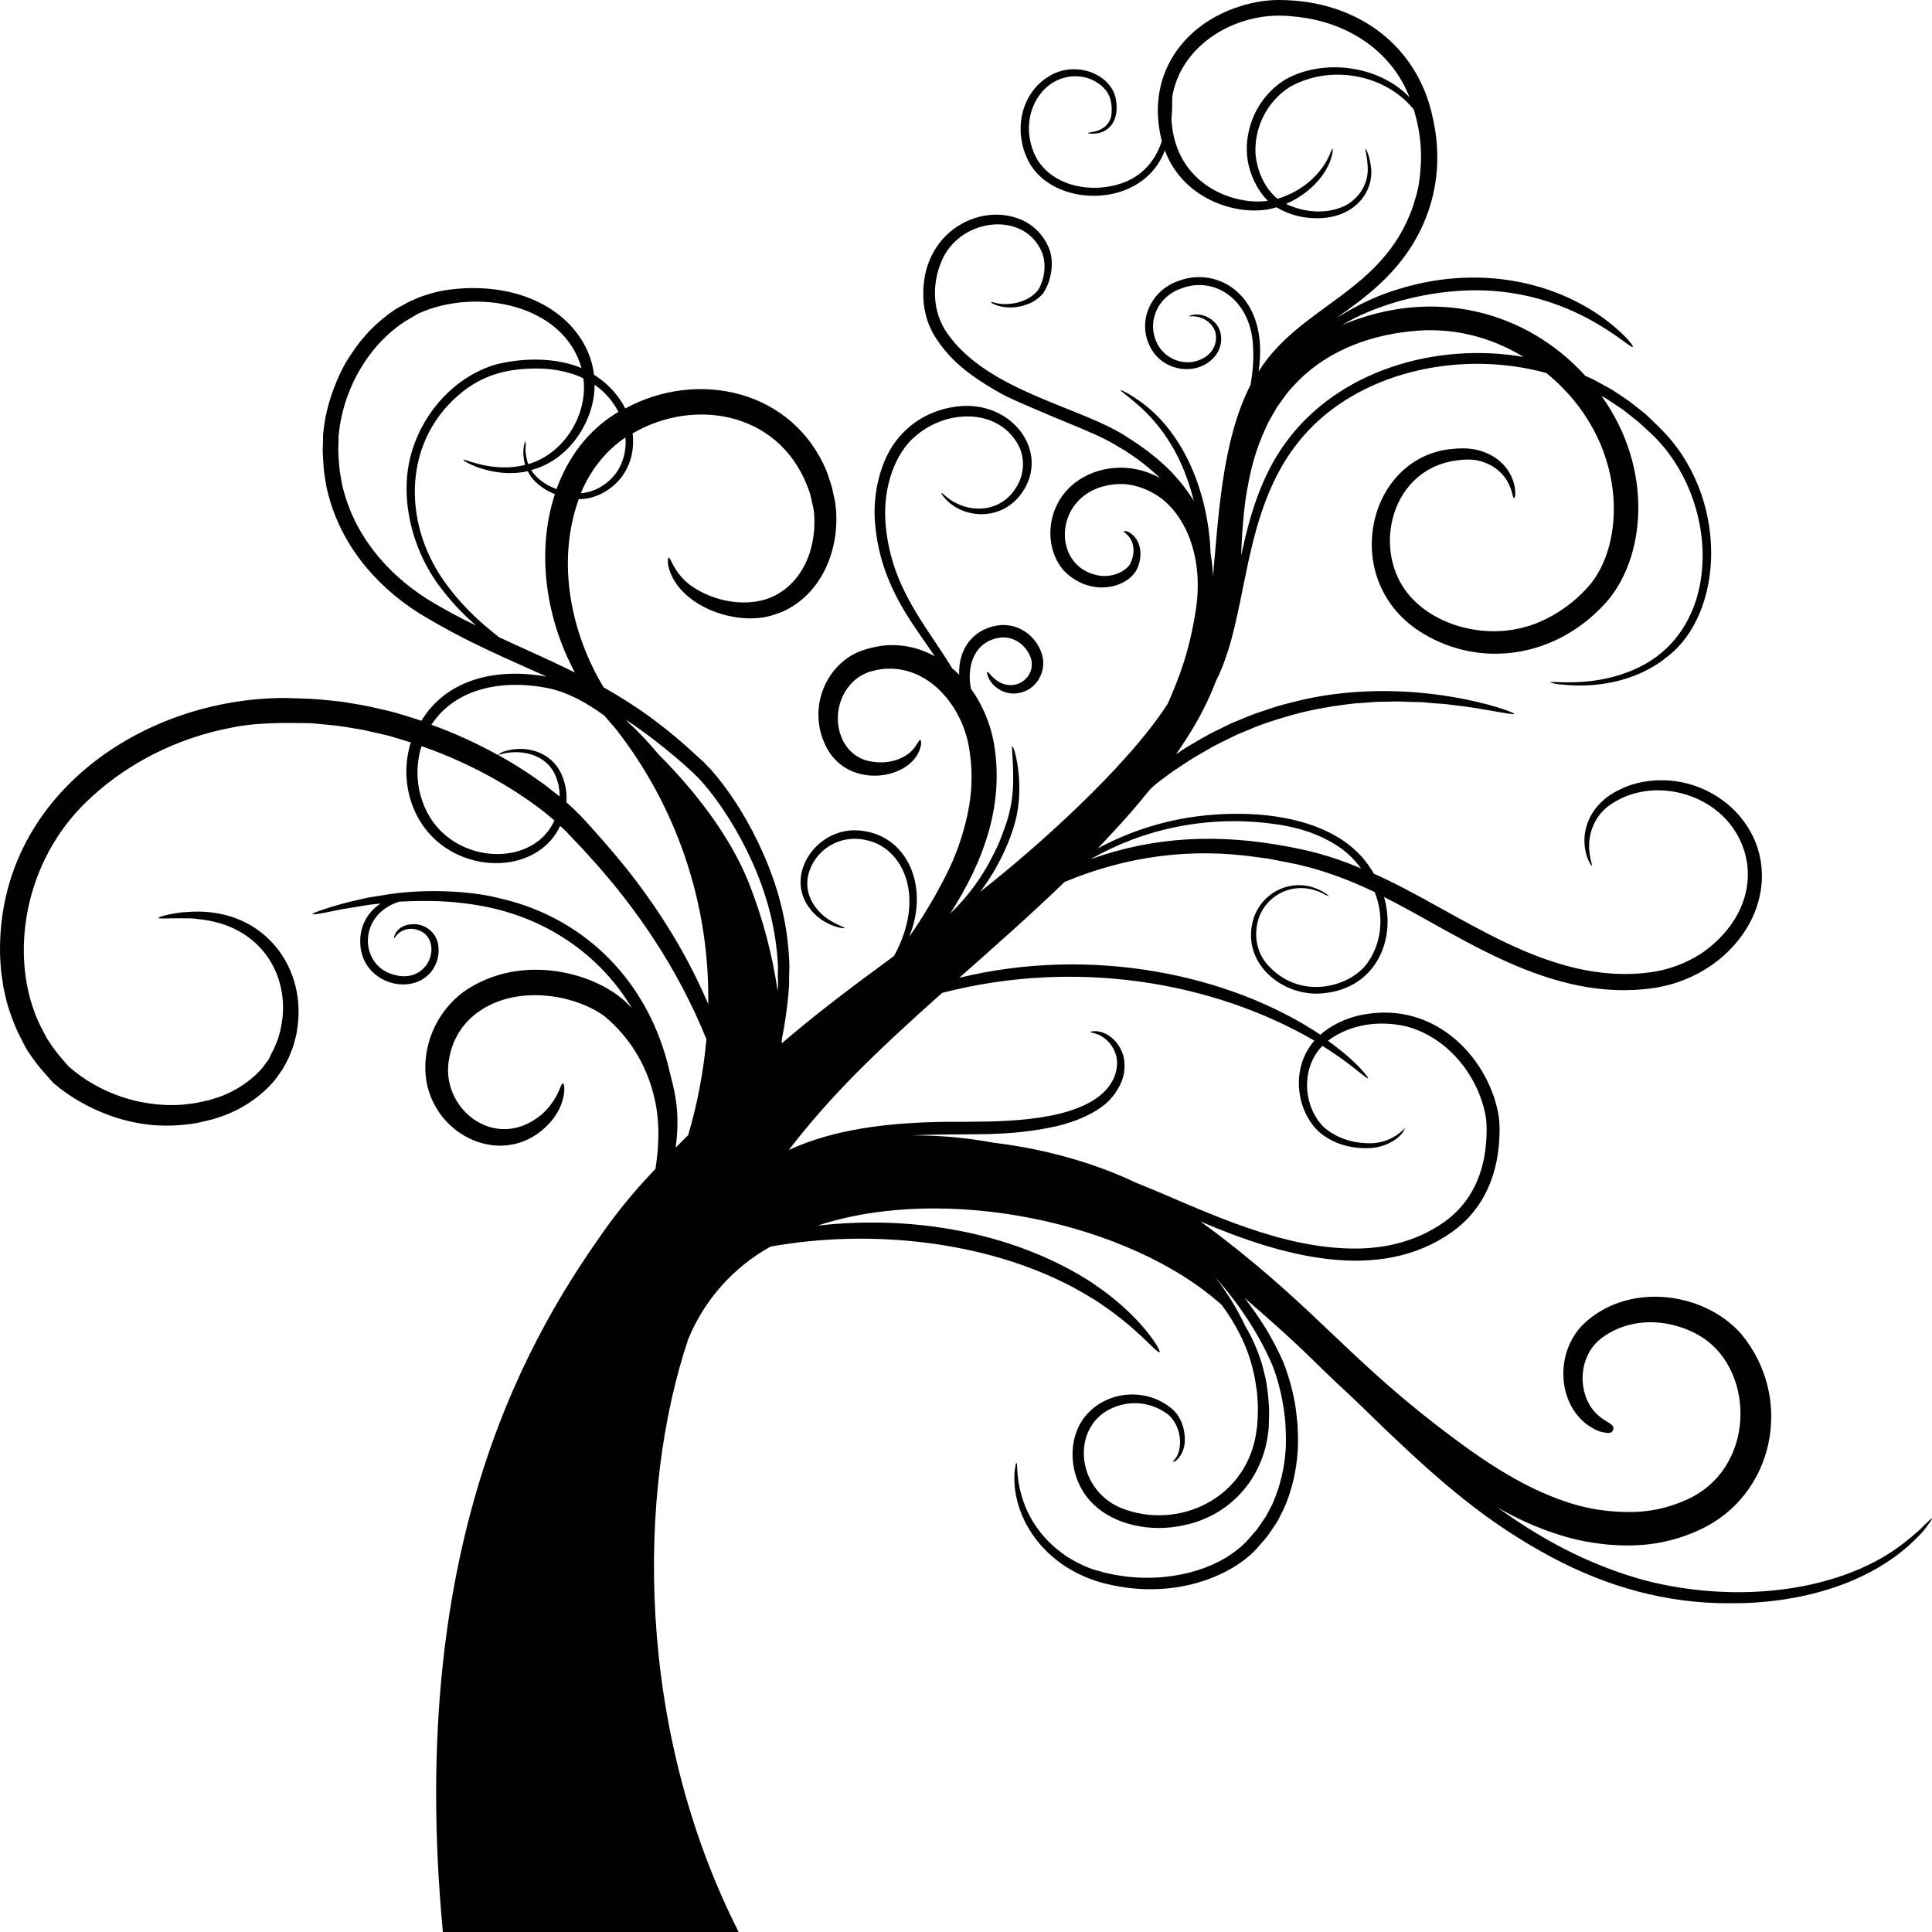 <svg width="1237" height="1237" xmlns="http://www.w3.org/2000/svg" xmlns:xlink="http://www.w3.org/1999/xlink" xml:space="preserve" overflow="hidden"><defs><clipPath id="clip0"><rect x="2200" y="1238" width="1237" height="1237"/></clipPath></defs><g clip-path="url(#clip0)" transform="translate(-2200 -1238)"><path d="M3431.91 2214.64C3428.18 2218.3 3432.06 2215.02 3426.04 2220.16 3415.95 2228.79 3407.01 2235.24 3392.07 2241.93 3350.25 2260.5 3297.55 2261.36 3253.44 2249.92 3223.59 2241.81 3192.88 2227.86 3158.77 2203.16 3171.24 2210.41 3184.45 2216.28 3198.19 2220.67 3222.6 2228.46 3243.76 2227.48 3243.76 2227.48 3259.13 2227.4 3274.29 2224 3288.21 2217.5 3335.78 2195.77 3349.29 2133.55 3314.75 2091.96 3290.27 2064.37 3240.92 2058.57 3212.77 2086.84 3193.36 2107.55 3198.32 2144.62 3224.3 2154.56 3225.74 2154.56 3231.84 2157.3 3232.88 2153.4 3234.26 2148.72 3225.8 2149.19 3218.64 2139.01 3210.13 2125.78 3211.92 2107.48 3222.74 2097 3241.1 2080.73 3269.26 2081.04 3290.46 2094.61 3324.11 2117.03 3323.91 2179.11 3279.31 2198.47 3268.09 2203.52 3255.91 2206.13 3243.6 2206.11 3230.49 2206.09 3218.01 2204.46 3204.62 2200.19 3187.48 2194.59 3165.09 2184.68 3130.89 2158.93 3066.1 2110.91 3045.11 2078.64 2981.75 2029.82 2976.91 2026.09 2968.3 2019.92 2968.45 2020.03 3020.72 2042.39 3082.94 2059.88 3129.52 2026.92 3150.84 2011.82 3159.77 1988.6 3160.12 1962.8 3160.32 1952.79 3158.65 1947.5 3156.74 1940.84L3155.18 1936.77C3144.13 1907.95 3114.28 1879.94 3072.79 1887.63 3061.16 1889.69 3050.76 1895.47 3045.45 1900.52 2987.37 1861.8 2898.9 1843.38 2814.19 1864.06 2836.95 1843.87 2859.76 1823.85 2881.64 1802.67 2921.71 1786.01 2962.56 1780.73 3004.46 1786.75 3015.73 1788.43 3004.32 1786.19 3030.57 1791.41L3039.28 1793.58C3053.81 1797.66 3066.86 1802.79 3080.17 1809.18 3086.58 1825.29 3084.39 1842.54 3075.21 1854.97 3065.21 1868.9 3034.42 1879.16 3012.93 1857.17 3004.81 1848.98 3002.56 1837.8 3005.58 1827.01 3010.12 1811.43 3028.19 1801.09 3046.49 1809.8 3047.96 1810.7 3049.52 1811.44 3051.13 1812.02 3049.9 1810.8 3048.49 1809.76 3046.95 1808.94 3029.48 1798.74 3008.35 1808.09 3002.61 1826.15 2993.84 1854.9 3022 1877.22 3048.16 1873.85 3081.17 1870.3 3094.11 1839.31 3086.15 1812.32 3134.42 1836.39 3192.21 1880.35 3258.8 1870.6 3293.3 1865.43 3319.05 1841.28 3326.04 1814.41 3338.38 1767.24 3293.29 1728.28 3247.89 1739.51 3244.83 1740.27 3240.72 1741.68 3237.78 1743.23 3218.52 1751.88 3211.31 1769.66 3215.67 1785.08 3217.17 1790.44 3219.15 1792.53 3219.36 1792.37 3219.58 1792.21 3218.51 1789.69 3217.78 1784.63 3216.04 1771.94 3221.15 1759.33 3232.23 1752.46 3257.13 1736.01 3295.22 1744.38 3311.35 1770.85 3324.84 1792.75 3321.43 1822.12 3295.37 1843.9 3293.23 1845.56 3291.03 1847.36 3288.75 1848.81 3279.16 1854.92 3268.37 1858.9 3257.11 1860.47 3190.84 1869.61 3134.98 1822.06 3079.68 1797.39 3077.44 1793.6 3074.88 1790.01 3072.02 1786.67 3047.94 1759.77 3001.28 1755.99 2965.23 1760.85 2943.72 1763.81 2922.71 1770.54 2902.85 1781.22 2945.44 1736.4 2927.34 1749.24 2950.06 1732.51 2950.37 1732.28 2963.61 1723.4 2965.9 1722.19 2980.02 1714.18 2971.14 1718.62 2991.72 1708.49L3000.65 1704.79C3008.73 1701.06 3027 1695.63 3035.96 1693.56 3048.34 1690.69 3064.37 1688.51 3069.66 1688.22 3075.07 1687.93 3080.38 1687.26 3085.34 1687.28 3090.3 1687.31 3095.34 1686.94 3100.06 1687.28 3104.78 1687.63 3109.31 1687.28 3113.63 1687.85 3117.94 1688.41 3122.07 1688.44 3125.96 1688.86L3136.92 1690.21C3152.58 1692.29 3169.27 1696.05 3169.53 1695.06 3169.89 1693.66 3105.5 1670.06 3034.32 1685.94 3033.42 1686.14 3019.07 1689.67 3016.12 1690.74 2999.51 1696.48 3010.84 1691.86 2988.48 1701.06L2979.39 1705.51C2973.2 1708.33 2967.54 1711.95 2961.8 1715.24 2958.37 1717.12 2952.67 1721.23 2952.98 1721.01 2963.65 1705.4 2971.58 1692.22 2978.67 1673.77 3002.82 1626.21 2991.81 1549.3 3049.74 1502.55 3087.01 1472.66 3142.25 1463.69 3190.11 1476.84 3243.4 1520.43 3241.31 1587.28 3216.39 1614.2 3207.87 1623.68 3197.39 1631.2 3185.69 1636.24 3156.69 1648.62 3123.51 1640.36 3105.64 1622.7 3077.08 1595.13 3088.5 1539.55 3131.24 1533.03 3139.25 1531.72 3143.88 1532.13 3148.48 1533.43 3155.92 1535.6 3162.74 1540.65 3166.33 1548.47 3168.59 1553.64 3168.61 1556.91 3169.31 1556.91 3171.33 1556.91 3171.65 1535.56 3150.38 1527.51 3144.97 1525.47 3139.47 1524.53 3130.06 1525.41 3074.58 1530.21 3056.69 1611.36 3111.48 1643.8 3148 1665.71 3195.4 1659.46 3227.41 1624.74 3253.44 1596.59 3259.46 1538.99 3225.4 1491.53 3226.39 1492.06 3227.35 1492.57 3228.32 1493.14 3228.46 1493.22 3237.56 1499.18 3238.91 1500.13 3239.14 1500.3 3244.34 1504.36 3248.8 1507.99 3250.42 1509.31 3258.15 1516.54 3257.84 1516.25 3300.39 1557.19 3303.57 1636.9 3251.48 1664.17 3224.89 1678.05 3198.73 1674.3 3192.1 1674.68 3194.41 1675.61 3196.87 1676.13 3199.36 1676.21 3220.78 1678.69 3243.91 1674.77 3262.26 1662.43 3263.76 1661.49 3265.13 1660.26 3266.6 1659.16 3304.3 1631.57 3307.65 1555.68 3262.4 1511.61 3255.05 1504.45 3258.18 1507.41 3253.33 1502.89 3252.82 1502.42 3242.79 1494.64 3243.09 1494.85 3240.17 1492.78 3232.04 1487.48 3232.04 1487.48 3231.74 1487.3 3222.25 1482.02 3220.25 1481.02 3218.56 1480.19 3216.82 1479.44 3215.1 1478.69 3177.47 1437.29 3118.69 1421.27 3059.55 1445.98 3078.39 1434.56 3109.16 1424.7 3140.84 1423.92 3167.68 1423.17 3193.74 1429.61 3217.19 1442.23 3235.24 1452.01 3244.59 1460.99 3245.42 1460.14 3245.8 1459.76 3243.98 1457 3239.79 1452.79 3207.39 1421.09 3152.51 1405.46 3095.56 1423.06 3075.23 1429.22 3062.88 1437.42 3055.66 1441.58 3074.95 1427.89 3101.47 1409.47 3114.03 1374.56 3121.57 1353.83 3121.88 1332.16 3117.03 1311.96 3107.68 1269.25 3071.21 1238 3018.4 1238 3009.64 1238.04 2999.75 1239.77 2990.22 1243.31 2955.54 1255.83 2933.56 1288.17 2943.89 1328.37 2938.33 1345.07 2926.54 1354.55 2910.27 1357.38 2895.41 1360.06 2875.22 1356.9 2864.51 1340.76 2855.68 1326.24 2856.72 1305.97 2870.09 1293.87 2880.62 1284.41 2897.44 1284.18 2907.32 1294.94 2910.94 1298.96 2912.03 1304.26 2911.75 1309.69 2911.73 1315.87 2907.55 1321.27 2899.33 1322.53 2895.44 1323.1 2895.7 1323.5 2899.44 1323.6 2910.16 1323.68 2916.95 1315.09 2914.43 1301.38 2911.46 1285.56 2889.14 1276.62 2872.36 1286.42L2869.52 1288.16 2866.84 1290.22C2851.12 1303.96 2849.84 1327.11 2859.9 1343.65 2877.19 1371.35 2932.03 1371.33 2945.82 1334.27 2957.93 1367.21 2995.6 1377.69 3017.32 1370.73 3024.29 1374.9 3032.19 1377.28 3040.3 1377.65 3066.9 1379.15 3080.13 1360.78 3077.75 1344.59 3076.71 1336.82 3074.46 1333.01 3074.19 1333.14 3073.92 1333.28 3075.31 1337.3 3075.69 1344.75 3076.39 1355.51 3070.3 1364.89 3061.26 1369.68 3048.86 1375.7 3034.23 1373.78 3023.44 1368.56 3040.89 1360.94 3051.58 1346.7 3053.2 1335.37 3053.5 1332.76 3053.23 1332.42 3052.15 1335.1 3046.49 1349.9 3032.98 1360.81 3018 1365.26 3009.53 1358.54 3004.74 1347.05 3003.84 1336.25 3003.12 1319.5 3011.18 1302.98 3025.82 1293.68 3052.72 1278.55 3087.78 1286.22 3105.26 1308.21 3109.99 1324.34 3111.2 1338.65 3108.21 1357.22 3107.66 1360.64 3105.47 1367.67 3104.48 1370.73 3085.11 1425.55 3032.45 1433.46 3005.85 1475.82 3013.02 1427.17 2979.69 1408.05 2954.35 1417.94 2935.64 1424.44 2926.88 1446.2 2938.24 1463.19 2947.36 1476.51 2967.63 1478.31 2977.73 1466.3 2983.27 1459.78 2983.56 1449.33 2976.92 1443.62 2969.56 1437.13 2961.4 1439.79 2961.4 1440.51 2961.4 1440.65 2962.36 1440.51 2964.08 1440.51 2969.79 1440.74 2975.9 1444.11 2978.08 1450.43 2980.01 1457.55 2976.42 1465.27 2968.02 1468.47 2959.65 1471.99 2948.25 1469.21 2942.26 1460.27 2933.01 1445.77 2940.73 1427.98 2956.22 1422.74 2977.1 1414.55 3000.27 1429.34 3002.2 1458.37 3003.04 1469.57 3001.74 1477.61 3000.73 1484.4 2981.94 1520.47 2980.01 1572.47 2976.6 1607.07 2976.47 1602.21 2975.98 1597.36 2975.12 1592.57 2973.79 1553.73 2957.87 1512.41 2926.17 1492.44 2922.92 1490.2 2917.79 1487.48 2917.59 1487.88 2917.36 1488.34 2921.8 1491.39 2924.94 1494.1 2945.91 1511.1 2958.02 1533 2964.35 1558.76 2960.37 1551.99 2953.94 1543.79 2946.44 1536.67 2939.66 1530.7 2944.29 1534.39 2934.91 1526.92L2930.81 1523.94C2928.13 1521.88 2925.12 1520.19 2922.28 1518.26 2893.36 1498.62 2832.54 1489.01 2806.36 1451.21 2796.68 1437.22 2796.79 1419.56 2802.74 1405.5 2813.81 1378.42 2852.63 1373.06 2865.55 1396.36 2870.95 1405.45 2868.82 1416.7 2864.8 1423.51 2859.36 1430.69 2848.94 1433.45 2840.33 1432.52 2836.65 1432.04 2834.96 1431.07 2834.67 1431.37 2833.84 1432.19 2844.65 1437.64 2857.21 1433 2861.41 1431.64 2865.13 1429.12 2867.94 1425.71 2872.12 1419.54 2874.25 1410.61 2873.14 1402.66 2872.06 1394.55 2865.88 1384.86 2856.14 1379.76 2829.59 1366.1 2789.45 1385.54 2791.18 1428.72 2791.63 1438.44 2794.42 1447.53 2799.87 1455.44 2808.47 1468.19 2818.6 1476.37 2831.64 1484.5 2835.45 1486.88 2840.4 1489.82 2844.45 1491.8 2855.09 1497.1 2891.36 1511.93 2891.05 1511.8 2906.75 1518.45 2909.3 1520 2918.02 1525.15 2932.39 1533.63 2943.11 1544.45 2942.66 1544.02 2923.58 1533.54 2902.49 1536.36 2888.34 1547.02 2869.11 1562.01 2868.34 1588.85 2881.08 1603.29 2897.85 1620.59 2921.76 1614.84 2928.02 1602.3 2931.69 1594.51 2931.1 1584.05 2923.46 1579.11 2921.07 1577.77 2919.6 1577.91 2919.52 1578.2 2919.44 1578.5 2920.59 1579.22 2922.2 1580.88 2926.98 1586.02 2926.61 1593.78 2923.17 1599.75 2919.95 1604.21 2911.26 1608.38 2902.1 1606.21 2871.42 1599.54 2874.93 1549.45 2916.52 1547.91 2924.59 1547.61 2933.33 1550.49 2940.17 1554.8 2950 1560.79 2956.9 1570.95 2961.02 1580.91 2966.38 1594.49 2968.39 1609.89 2965.71 1628.09 2961.6 1654.88 2955.31 1671.01 2947.75 1688.44 2921.32 1729.56 2862.18 1781.93 2827.51 1809.02 2839.66 1793.34 2847.92 1774.12 2850.89 1760.47 2855.67 1737.71 2849.31 1715.59 2848.18 1715.89 2847.57 1716.05 2848.77 1724.07 2848.72 1737.02 2848.7 1755.64 2843.6 1766.86 2841.85 1771.94 2840.35 1776.31 2838.32 1780.71 2836.06 1785.08 2829.13 1799.24 2819.76 1812.06 2808.37 1822.96 2830.45 1788.5 2843.55 1751.82 2836.01 1711.95 2833.6 1700.07 2828.71 1688.83 2821.67 1678.97 2818.75 1664.62 2823.7 1648.21 2840.92 1646.19 2850.15 1645.42 2857.9 1651.98 2860.27 1660.21 2863.12 1672.45 2848.68 1682.63 2836.76 1672.57 2833.86 1670.13 2832.87 1668.06 2832.28 1668.28 2831.69 1668.49 2831.94 1669 2832.28 1670.15 2834.06 1676.78 2842.29 1683.45 2852.02 1681.79 2862.99 1679.99 2869.64 1669.25 2867.59 1658.73 2864.84 1646.47 2853.43 1637.14 2840.3 1638.25 2824.75 1639.89 2813.47 1651.84 2814.11 1670.02 2811.09 1667.08 2811.68 1667.58 2809.66 1665.92 2793.11 1638.57 2771.04 1614.96 2767.19 1575.36 2765.25 1557.44 2769.23 1536 2781.67 1521.58 2802.1 1499.05 2840.31 1497.8 2852.95 1524.88 2856.38 1533.29 2855.43 1542.86 2850.41 1550.43 2840.14 1566.84 2819.3 1567.05 2806.04 1556.14 2804.02 1554.53 2803.09 1553.46 2802.85 1553.67 2802.6 1553.89 2803.28 1555.12 2805.07 1557.16 2816.84 1570.36 2841.66 1572.1 2854.59 1553.14 2872.67 1526.57 2847.12 1493.61 2812.42 1498.31 2792.1 1500.79 2773.84 1513.46 2765.61 1534.99 2760.68 1548 2758.94 1562 2760.54 1575.82 2763.12 1600.79 2772.91 1621.25 2787.43 1642.08L2798.5 1658.17C2787.6 1652.2 2775.74 1649.95 2763.97 1651.55 2755.29 1653.07 2748.56 1654.92 2741.51 1660.07 2724.45 1673.08 2718.65 1697.11 2729.55 1717.23 2744.57 1744.55 2786.07 1736.62 2789.71 1714.79 2789.97 1711.26 2789.13 1710.59 2787.38 1714.04 2786.6 1715.14 2785.58 1717.07 2782.82 1719.62 2776.08 1725.39 2766.41 1727.15 2757.99 1725.59 2739.13 1722.85 2731.56 1700.55 2739.68 1683.56 2742.97 1676.6 2748.92 1670.61 2756.92 1668.09L2761.26 1666.96 2765.69 1666.27C2795.14 1663.79 2815.58 1690.53 2820.19 1715.22 2822.91 1729.76 2822.68 1744.7 2819.52 1759.16 2816.62 1772.95 2811.9 1786.29 2805.47 1798.83 2798.19 1813.14 2789.92 1826.74 2781.96 1838.08 2795.53 1805.94 2781.01 1771.3 2748.74 1769.64 2724.21 1768.47 2704.71 1794.64 2715.74 1815.43 2723.91 1830.79 2740.89 1832.93 2740.89 1832.18 2740.89 1831.89 2738.21 1830.98 2733.65 1828.59 2723.93 1823.56 2715.07 1812.69 2717.16 1799.99 2719.77 1784.23 2736.8 1769.97 2758.05 1776.82 2778.91 1783.54 2792.55 1813.25 2772.44 1850.07 2747.89 1868.08 2723.38 1886.31 2700.51 1906.04 2700.51 1901.08 2700.97 1903.67 2703.19 1888.13 2704.08 1881.77 2704.81 1875.55 2705.23 1868.59 2705.31 1867.25 2705.23 1865.91 2705.23 1864.46 2705.23 1861.78 2705.42 1858.89 2705.42 1856.05 2704.68 1832.63 2699.76 1809.59 2688.61 1784.36 2680.5 1765.93 2668.91 1746.35 2655.53 1731.17 2654.35 1729.75 2652.85 1728.49 2651.61 1727.04 2650.38 1725.59 2648.93 1724.55 2647.59 1723.29 2628.44 1705.29 2610.17 1691.42 2586.52 1678.14 2565.49 1643.36 2556.09 1597.71 2570.57 1557.56 2586.2 1558.01 2608.21 1543.01 2605.04 1515.47 2645.37 1491.93 2701.77 1501.77 2718.72 1554.29 2720.16 1560.79 2719.91 1559.49 2720.67 1562.89 2721.66 1567.27 2722.3 1578.5 2719.04 1589.89 2715.76 1601.82 2708.13 1613.23 2696.11 1619.35 2679.86 1627.64 2656.63 1623.59 2641.56 1612.35 2633.47 1606.08 2630.62 1598.89 2629.25 1596.3 2628.15 1594.39 2627.64 1594.67 2627.64 1596.67 2627.64 1598.38 2627.55 1599.5 2628.13 1601.33 2634.79 1626.52 2672.37 1639.58 2695.66 1631.58L2700.89 1629.7C2724.67 1619.15 2736.42 1593.04 2735.44 1567.56 2735.44 1565.25 2735.07 1562.92 2734.83 1560.59 2734.59 1558.25 2733.94 1556.08 2733.49 1553.81L2732.79 1550.37C2732.54 1549.39 2729.42 1540.07 2729.47 1540.19 2707.82 1487.45 2646.68 1474.3 2600.3 1499.54 2596.89 1492.34 2589.77 1483.76 2580.32 1477.96 2577.02 1449.44 2549.63 1423.3 2505.04 1422.47 2494.92 1422.25 2484.64 1423.61 2479.14 1425.04 2475.42 1425.84 2468.28 1428.41 2468.74 1428.23 2467.2 1428.82 2466.55 1429.16 2461.18 1431.56 2461.18 1431.56 2453.94 1435.58 2453.94 1435.58 2447.61 1439.64 2441.51 1444.78 2436.52 1449.89 2432.36 1454.68 2430.44 1456.16 2422.57 1468.2 2418.53 1474.4 2412.36 1488.02 2409.33 1500.96 2407.82 1507.17 2407.47 1511.1 2406.86 1515.98 2406.86 1526.12 2406.35 1523.35 2406.84 1531.29 2407.43 1541.02 2407.31 1539.56 2409.04 1549.78 2416.52 1584.56 2439.26 1612.18 2468.26 1630.58 2499.78 1649.7 2523.41 1659.07 2550.03 1671.25 2518.66 1665.46 2486.31 1672.35 2469.79 1699.48 2462.19 1696.93 2452.36 1694.07 2452.36 1694.07 2450.8 1693.65 2437.34 1690.4 2432.15 1689.51 2416.35 1686.8 2419.85 1687.36 2404.26 1685.78 2399.64 1685.32 2382.18 1684.89 2382.49 1684.9 2290.73 1684.9 2198.25 1748.12 2200.03 1848.67 2200.03 1851 2200.27 1853.34 2200.4 1855.64 2200.4 1858.05 2201.14 1862.9 2201.1 1862.59 2202.59 1873.18 2201.66 1867.47 2203.54 1876.23 2205.12 1883.85 2209.86 1896.28 2212.95 1901.89 2213.6 1903.07 2216.34 1908.86 2217.72 1910.89 2222.82 1918.43 2225.33 1921.45 2227.69 1924.08 2233.47 1930.51 2232.92 1930.16 2234.5 1931.67 2249.99 1944.88 2271.78 1955.31 2294.66 1958.03 2308.64 1959.69 2322.63 1957.93 2328.63 1956.47 2335.16 1954.88 2336.34 1954.75 2339.36 1953.63 2359.12 1947.58 2373.15 1934.28 2378.42 1926.17 2381.59 1921.5 2379.8 1924.75 2383.7 1917.49 2385.3 1914.5 2385.09 1914.65 2385.79 1912.96 2388.41 1906.62 2388.16 1906.12 2388.87 1903.74 2389.33 1902.21 2389.73 1900.65 2389.97 1899.1L2390.62 1894.46C2395.56 1855.21 2366.96 1817.71 2319.01 1822 2314.62 1822 2301.47 1824.59 2301.47 1825.72 2301.47 1826.47 2308.27 1825.9 2312.97 1825.96 2321.01 1825.96 2323.42 1825.87 2326.59 1826.45 2367.57 1830.2 2385.36 1862.92 2380.43 1892.9 2379.72 1897.23 2379.36 1898.64 2378.66 1900.76 2378.23 1902.05 2377.99 1903.44 2377.43 1904.65L2375.82 1908.48C2374.96 1910.28 2375.93 1908.74 2373.94 1912.21 2371.34 1917.98 2372.79 1915.05 2369.68 1919.47 2365.62 1925.47 2353.49 1936.85 2336.03 1941.72 2334.49 1942.27 2332.9 1942.68 2331.29 1942.96L2326.43 1944C2323.9 1944.58 2315.91 1945.38 2316.43 1945.34 2290.11 1947.1 2263.66 1938.05 2244.26 1921.08 2243.95 1920.79 2236.15 1912.41 2231.79 1905.45L2230.16 1903.07C2229.87 1902.62 2225.86 1894.85 2226.06 1895.24 2205.9 1854.65 2213.47 1794.11 2252.57 1754.12 2279.18 1727.08 2314.02 1710.17 2348.93 1703.77 2366.87 1699.88 2393.36 1701.06 2399.3 1701.06 2418.59 1702.93 2412.3 1701.97 2432.14 1705.25 2432.17 1705.25 2447.44 1708.72 2448.02 1708.86 2451.16 1709.67 2462.72 1713.25 2463.03 1713.34 2455.95 1735.92 2462.14 1762.01 2480.94 1777.58 2505.91 1798.03 2545.68 1794.52 2558.66 1766.8 2562.36 1770.21 2562.4 1770.2 2567.88 1776.1 2570.38 1778.78 2573.11 1781.46 2575.55 1784.3 2607.71 1819.16 2634.32 1858.88 2652.31 1903.39 2650.42 1924.16 2646.52 1944.71 2640.65 1964.73L2632.6 1972.77C2636.02 1947.93 2630.96 1933.59 2628.82 1924.41 2615.52 1865.85 2574.25 1826.51 2522.79 1813.82L2513.86 1811.73C2490.88 1807.34 2463.96 1807.79 2444.83 1811.25 2440.72 1811.97 2436.78 1812.37 2433.24 1813.26L2423.32 1815.56C2412.68 1818.08 2381.29 1828.13 2415.76 1820.79 2418.26 1820.2 2421.13 1819.8 2424.1 1819.32 2440 1816.74 2433.74 1817.55 2443.67 1816.53 2436 1821.44 2430.71 1830.11 2430.64 1840.17 2430.08 1867.01 2462.75 1876.72 2476.09 1860.17 2479.43 1855.93 2481.1 1850.61 2480.78 1845.21 2480.63 1836.49 2473.44 1829.55 2464.72 1829.7 2453.39 1829.89 2451.79 1838.81 2452.41 1838.72 2452.6 1838.7 2453.59 1836.45 2456.92 1834.33 2461.48 1831.69 2467.72 1832.35 2472.01 1835.86 2482.27 1845.03 2473.1 1867.69 2452.65 1862.21 2430.08 1856.78 2428.6 1823.68 2455.71 1815.27 2461.36 1815.27 2484.66 1813.02 2512.52 1818.86 2552.58 1827.25 2585.24 1851.06 2604.51 1883.36 2603.94 1882.8 2603.35 1882.24 2602.79 1881.65 2583.44 1861.12 2533.83 1846.96 2496.7 1873.12 2477.1 1887.78 2468.71 1912.46 2473.75 1933.82 2482.53 1968.65 2525.47 1985.51 2551.64 1957.35 2563.04 1944.92 2561.85 1931.79 2560.43 1931.64 2559.9 1931.59 2559.2 1933.06 2558.15 1935.66 2555.62 1941.72 2551.63 1947.48 2546.3 1951.97 2516.61 1976.28 2480.72 1947.02 2487.75 1914.83 2492.7 1888.91 2516.44 1874.98 2542.76 1875.21 2569.67 1875.21 2586.79 1888.45 2586.79 1888.45 2604.36 1902.96 2615.03 1922.19 2619.39 1942.72 2622.49 1957.07 2621.94 1971.84 2619.68 1986.41 2609.1 1997.38 2599.25 2009.02 2590.19 2021.27 2541.93 2088.29 2459.44 2220.24 2483.57 2475L2672.93 2475C2606.76 2344.39 2607.75 2192.89 2640.75 2095.15 2651.11 2070.11 2669.65 2049.31 2693.35 2036.17 2756.85 2024.74 2830.26 2032.33 2886.38 2061.85 2887.52 2062.48 2900.39 2069.44 2906.41 2073.94 2923.51 2085.59 2934.51 2097.29 2936.66 2099.2 2937.21 2099.69 2941.85 2104.35 2942.44 2103.75 2943.43 2102.77 2933.2 2085.25 2910.92 2067.8 2908.05 2065.39 2904.75 2063.27 2901.45 2060.86 2898.16 2058.45 2894.48 2056.36 2890.73 2054.05 2846.12 2028.16 2791.85 2018.25 2740.32 2021.29 2733.8 2021.54 2723.12 2022.79 2723.33 2022.77 2805.59 1995.58 2923.67 2020.89 2982.23 2073.52 2986.48 2079.24 2990.25 2085.3 2993.52 2091.64 3002.41 2108.93 3003.79 2122.84 3004.59 2127.85 3005.02 2130.54 3005.05 2133.43 3005.29 2136.27 3005.53 2139.11 3005.29 2142.04 3005.29 2144.99 3005.29 2146 3005.25 2146.15 3004.86 2151.56L3004.54 2153.75C2998.99 2197.41 2954.43 2218.17 2917.78 2203.54 2887.89 2190.91 2885.93 2150.14 2912.87 2139.22 2924.58 2134.22 2938.09 2136 2948.1 2143.86 2954.93 2149.75 2957.87 2161.91 2953.52 2170.48 2952.18 2172.71 2950.84 2173.56 2951.16 2173.86 2952.11 2174.73 2959 2169.03 2958.59 2159.3 2958.54 2152.47 2956.25 2145.52 2950.97 2140.54 2934.5 2126.1 2909.64 2128.43 2896.17 2143.27 2883.58 2156.86 2883.2 2181.51 2897.24 2198.12 2911.8 2214.92 2937.51 2219.31 2958.34 2214.48 2987.43 2208.41 3008.65 2184.9 3012.02 2154.82L3012.34 2152.41C3012.34 2147.14 3012.91 2142.83 3012.31 2136.01 3011.93 2131.67 3011.49 2125.44 3009.82 2118.5 3007.27 2107.12 3003.13 2096.84 2997.22 2086.87 2991.99 2075.78 2985.55 2065.31 2978.02 2055.64 2993.07 2072.66 3005.91 2091.62 3014.8 2112.44 3020.29 2126.46 3023.12 2143.61 3023.2 2154.13 3024.05 2169.33 3021.48 2184.52 3015.69 2198.6 3014.67 2201.33 3014.23 2201.88 3010.54 2208.9 3004.47 2217.81 3004.81 2217.36 3004 2218.2 3001.51 2220.81 2998.24 2225.59 2992.39 2230.05 2974.48 2244.77 2942.63 2252.65 2910.22 2245.57 2907.24 2245.01 2904.43 2244.04 2901.58 2243.32 2895.16 2241.68 2884.37 2235.98 2879.76 2232.22 2863.63 2220.35 2852.63 2202.12 2851.32 2179.38 2851.32 2176.3 2851.02 2174.64 2850.75 2174.61 2850.49 2174.58 2850.14 2176.19 2849.71 2179.35 2846.88 2208.99 2868.69 2242.6 2908.56 2252.14 2954.43 2263.24 2991.89 2245.07 3006.04 2227.91 3009.79 2223.35 3009.47 2224.89 3017.27 2213.11 3018.42 2211.36 3019.23 2209.41 3020.19 2207.53 3024.61 2199.79 3032.41 2178.63 3030.92 2153.86 3030.92 2149.92 3030.3 2146.06 3029.92 2142.23 3029.29 2135.73 3026.45 2121.82 3021.48 2109.71 3014.37 2093.71 3006.59 2081.68 2996.81 2068.96 3041.54 2107.79 3034.2 2103.63 3066.09 2132.98L3088.26 2154.42C3122.69 2187.17 3152.2 2213.01 3193.49 2235.04 3228.56 2253.79 3266.82 2264.69 3307.25 2264.52 3350.33 2264.91 3397.85 2252.96 3427.87 2222.06 3431.64 2218.18 3430.73 2219.17 3433.23 2215.98 3438.36 2209.11 3438.57 2208.1 3431.91 2214.64ZM3022.93 1288.94C3003.54 1300.91 2994.75 1324.23 2999.6 1344.32 3001.84 1353.68 3006.9 1361.88 3011.78 1366.57 2990.76 1369.71 2952.51 1356.93 2950.03 1314.57 2951.23 1300.22 2949.67 1302.75 2951.48 1295.58 2959.46 1263.66 2995 1244.71 3027.27 1248.48 3061.03 1251.05 3090.61 1269.67 3102.47 1300.28 3082.33 1279.3 3046.49 1275.54 3022.93 1288.94ZM2998.29 1552.71C3002.13 1530.1 3006.85 1519.75 3012.13 1508.26 3020.65 1493.55 3015.37 1502.02 3022.45 1491.98 3024.13 1489.61 3025.99 1487.37 3028.02 1485.28 3046.99 1464.08 3074.41 1453.07 3103.12 1450.14 3129.04 1447.19 3154.11 1453.44 3175.5 1466.54 3120.4 1456.99 3056.56 1474.57 3022.45 1522.38 3007.32 1543.6 3000.1 1568.15 2994.72 1593.64 2994.88 1583.05 2996.33 1563.36 2998.29 1552.71ZM2924.64 1775.67 2924.64 1775.65C2951.87 1765.38 2982.34 1761.41 3012.61 1765.16 3029.63 1767.1 3045.28 1771.65 3059.09 1781.49 3066.36 1786.93 3070.06 1792.26 3071.43 1793.98 3050.38 1785.12 3035.98 1782.2 3023.68 1779.88 2980.56 1771.9 2940.09 1773.21 2898.13 1788.14 2906.64 1783.33 2915.51 1779.16 2924.64 1775.67ZM2600.43 1518.12C2600.43 1519.03 2601.8 1528.1 2596.19 1538.18 2590.62 1547.95 2580.03 1553.43 2571.93 1553.75 2577.66 1539.85 2587.14 1527.05 2600.43 1518.12ZM2580.72 1484.34C2584.16 1486.77 2587.25 1489.41 2590.78 1493.7 2592.23 1495.71 2594.54 1498.77 2596.01 1501.82L2595.79 1501.82C2576.88 1513 2563.84 1530.48 2556.33 1551.12 2550.07 1548.88 2543.65 1544.71 2540.14 1538.93 2564.03 1532.91 2580.72 1507.89 2580.72 1484.34ZM2473.7 1621.66C2446.87 1604.62 2425.96 1579.45 2418.9 1547.66 2417.13 1537.1 2417.65 1541.49 2416.78 1530.86 2416.36 1524.79 2416.76 1525.61 2416.76 1517.21 2417.28 1512.86 2417.59 1509.35 2418.9 1503.81 2424.08 1481.11 2437.53 1458.35 2458.79 1444.08 2458.79 1444.08 2464.09 1441.02 2467.72 1438.82 2504.73 1421.93 2560.77 1432.45 2572.31 1473.65 2555.39 1466.59 2533.88 1466.99 2516.25 1471.69 2490.68 1479.92 2471.76 1501.55 2464.08 1525.82 2455.03 1554.06 2463 1588 2480.56 1612.19 2487.62 1621.88 2495.77 1630.71 2504.85 1638.52 2494.18 1633.51 2483.81 1627.8 2473.7 1621.66ZM2519.55 1646C2505.66 1635.17 2494.59 1624.55 2484.21 1609.92 2457.1 1571.39 2458.33 1518.67 2496.41 1488.63 2508.31 1479.39 2521.82 1474.28 2541.45 1473.97 2551.82 1473.67 2563.67 1475.41 2573.51 1480.24 2576.61 1502.77 2561.58 1528.43 2538.2 1535.17 2537.09 1531.98 2536.49 1528.63 2536.41 1525.25 2536.64 1523.58 2536.64 1521.88 2536.41 1520.21 2534.44 1524.92 2534.89 1531 2536.22 1535.65 2526.52 1538.16 2516.17 1537.59 2506.22 1535.04 2500 1533.38 2496.84 1531.98 2496.65 1532.36 2496.18 1533.3 2516.23 1544.6 2537.91 1539.68 2541.27 1546.66 2548.14 1551.54 2555.28 1554.37 2542.91 1592.48 2550.01 1635.02 2568.1 1668.57 2545.34 1657.46 2537.2 1654.27 2519.55 1646ZM2554.4 1764.57C2539.48 1794.71 2487.28 1791.1 2471.82 1754.57 2466.55 1742.28 2465.86 1728.51 2469.89 1715.75 2503.34 1727.2 2534.75 1745.75 2555.02 1763.34 2554.61 1763.77 2554.48 1764.17 2554.29 1764.57L2554.4 1764.57ZM2551.05 1742.27 2551.16 1742.27C2540.92 1734.59 2530.17 1727.63 2518.98 1721.41 2532.04 1717.04 2549.79 1720.2 2555.79 1734.95 2557.51 1739.07 2558.37 1743.49 2558.31 1747.95 2555.82 1746.05 2553.51 1744.15 2551.05 1742.27ZM2635.1 1844.03 2635.21 1844.14C2617.15 1813.03 2599.52 1790.87 2577.89 1767.01 2574.14 1762.89 2570.44 1758.5 2562.66 1751.73 2563.12 1745.46 2561.99 1739.17 2559.39 1733.45 2553.03 1719.63 2537.38 1714.85 2523.62 1718.89 2521.81 1719.26 2520.13 1720.13 2518.79 1721.41 2505.23 1713.9 2491.25 1707.44 2476.22 1702.05 2492.05 1677.98 2522.54 1672.95 2550.91 1678.6 2564.39 1681.47 2575.91 1688.26 2586.95 1696.18 2590.88 1700.92 2592.66 1702.8 2593.57 1703.8 2633.3 1754.2 2654.45 1816.75 2653.46 1880.92 2648.06 1868.28 2641.93 1855.96 2635.1 1844.03ZM2698.13 1864.46C2698.13 1870.55 2698.15 1868.62 2697.91 1872.32L2697.91 1872.58C2694.46 1848.9 2688.29 1825.69 2679.52 1803.42 2667.37 1773.1 2645.07 1744.44 2621.42 1720.77 2615.63 1713.85 2609.96 1707.57 2601.96 1700.26L2600.94 1698.95C2625.44 1715.18 2645.27 1733.8 2648.58 1737.66 2661.48 1752.07 2672.78 1770.62 2680.81 1788.08 2691.72 1811.88 2696.89 1833.65 2698.13 1856.34 2698.07 1859.05 2698.02 1861.73 2698.02 1864.35L2698.13 1864.46ZM2927.73 1995.5C2905.85 1984.76 2872.97 1973.97 2836.06 1969.63 2818.92 1966.44 2801.52 1964.88 2784.08 1964.97 2817.68 1963.24 2840.11 1966.27 2871.64 1960.09 2883.72 1957.88 2898.78 1952.7 2908.56 1944.16 2911.51 1941.44 2914.02 1938.28 2915.98 1934.78 2919.74 1928.7 2920.95 1921.38 2919.36 1914.41 2917.23 1906.31 2910.3 1898.74 2901.56 1898.19 2899.33 1898.19 2898.24 1898.56 2898.24 1898.78 2898.24 1898.99 2899.39 1899.18 2901.29 1899.77 2908.38 1901.83 2913.57 1908.22 2914.97 1915.4 2916.36 1924.93 2911.65 1933.45 2904.29 1939.45 2882.42 1957.03 2837 1956.19 2809.71 1956.25 2756.69 1956.38 2726.46 1964.55 2705.02 1974.3 2732.55 1938.74 2759.56 1912.71 2803.22 1873.71 2888.68 1851.61 2976.43 1866.45 3041.56 1904.3 3026.32 1921.71 3029.62 1948.82 3044.62 1962.8 3053.38 1970.29 3064.99 1973.48 3075.74 1973.12 3086.66 1973.11 3096.17 1967.02 3098.72 1962.04 3099.34 1961 3099.58 1960.44 3099.47 1960.36 3099.36 1960.28 3097.86 1962.29 3094.11 1964.91 3088.63 1968.52 3082.14 1970.3 3075.58 1969.98 3065.99 1969.82 3055.35 1966.61 3047.51 1959.58 3034.62 1946.76 3032.42 1922.31 3046.68 1907.63 3051.46 1910.67 3059.38 1915.55 3072.63 1926.36 3076.54 1929.4 3077.07 1929.1 3073.76 1925.18 3067.34 1917.43 3058.09 1910.08 3050.27 1904.33 3064.65 1893.55 3083.46 1891.19 3100.62 1895.21 3128.34 1902.65 3147.85 1928.95 3151.56 1954.86 3152.28 1962.35 3151.6 1971.62 3150.25 1979.18 3146.71 1997.66 3137.55 2011.34 3124.54 2020.51 3105.71 2033.83 3083.37 2038.43 3060.44 2037.24 3011.75 2035 2963.39 2009.41 2927.62 1995.4L2927.73 1995.5Z" fill="#010101" fill-rule="evenodd"/></g></svg>